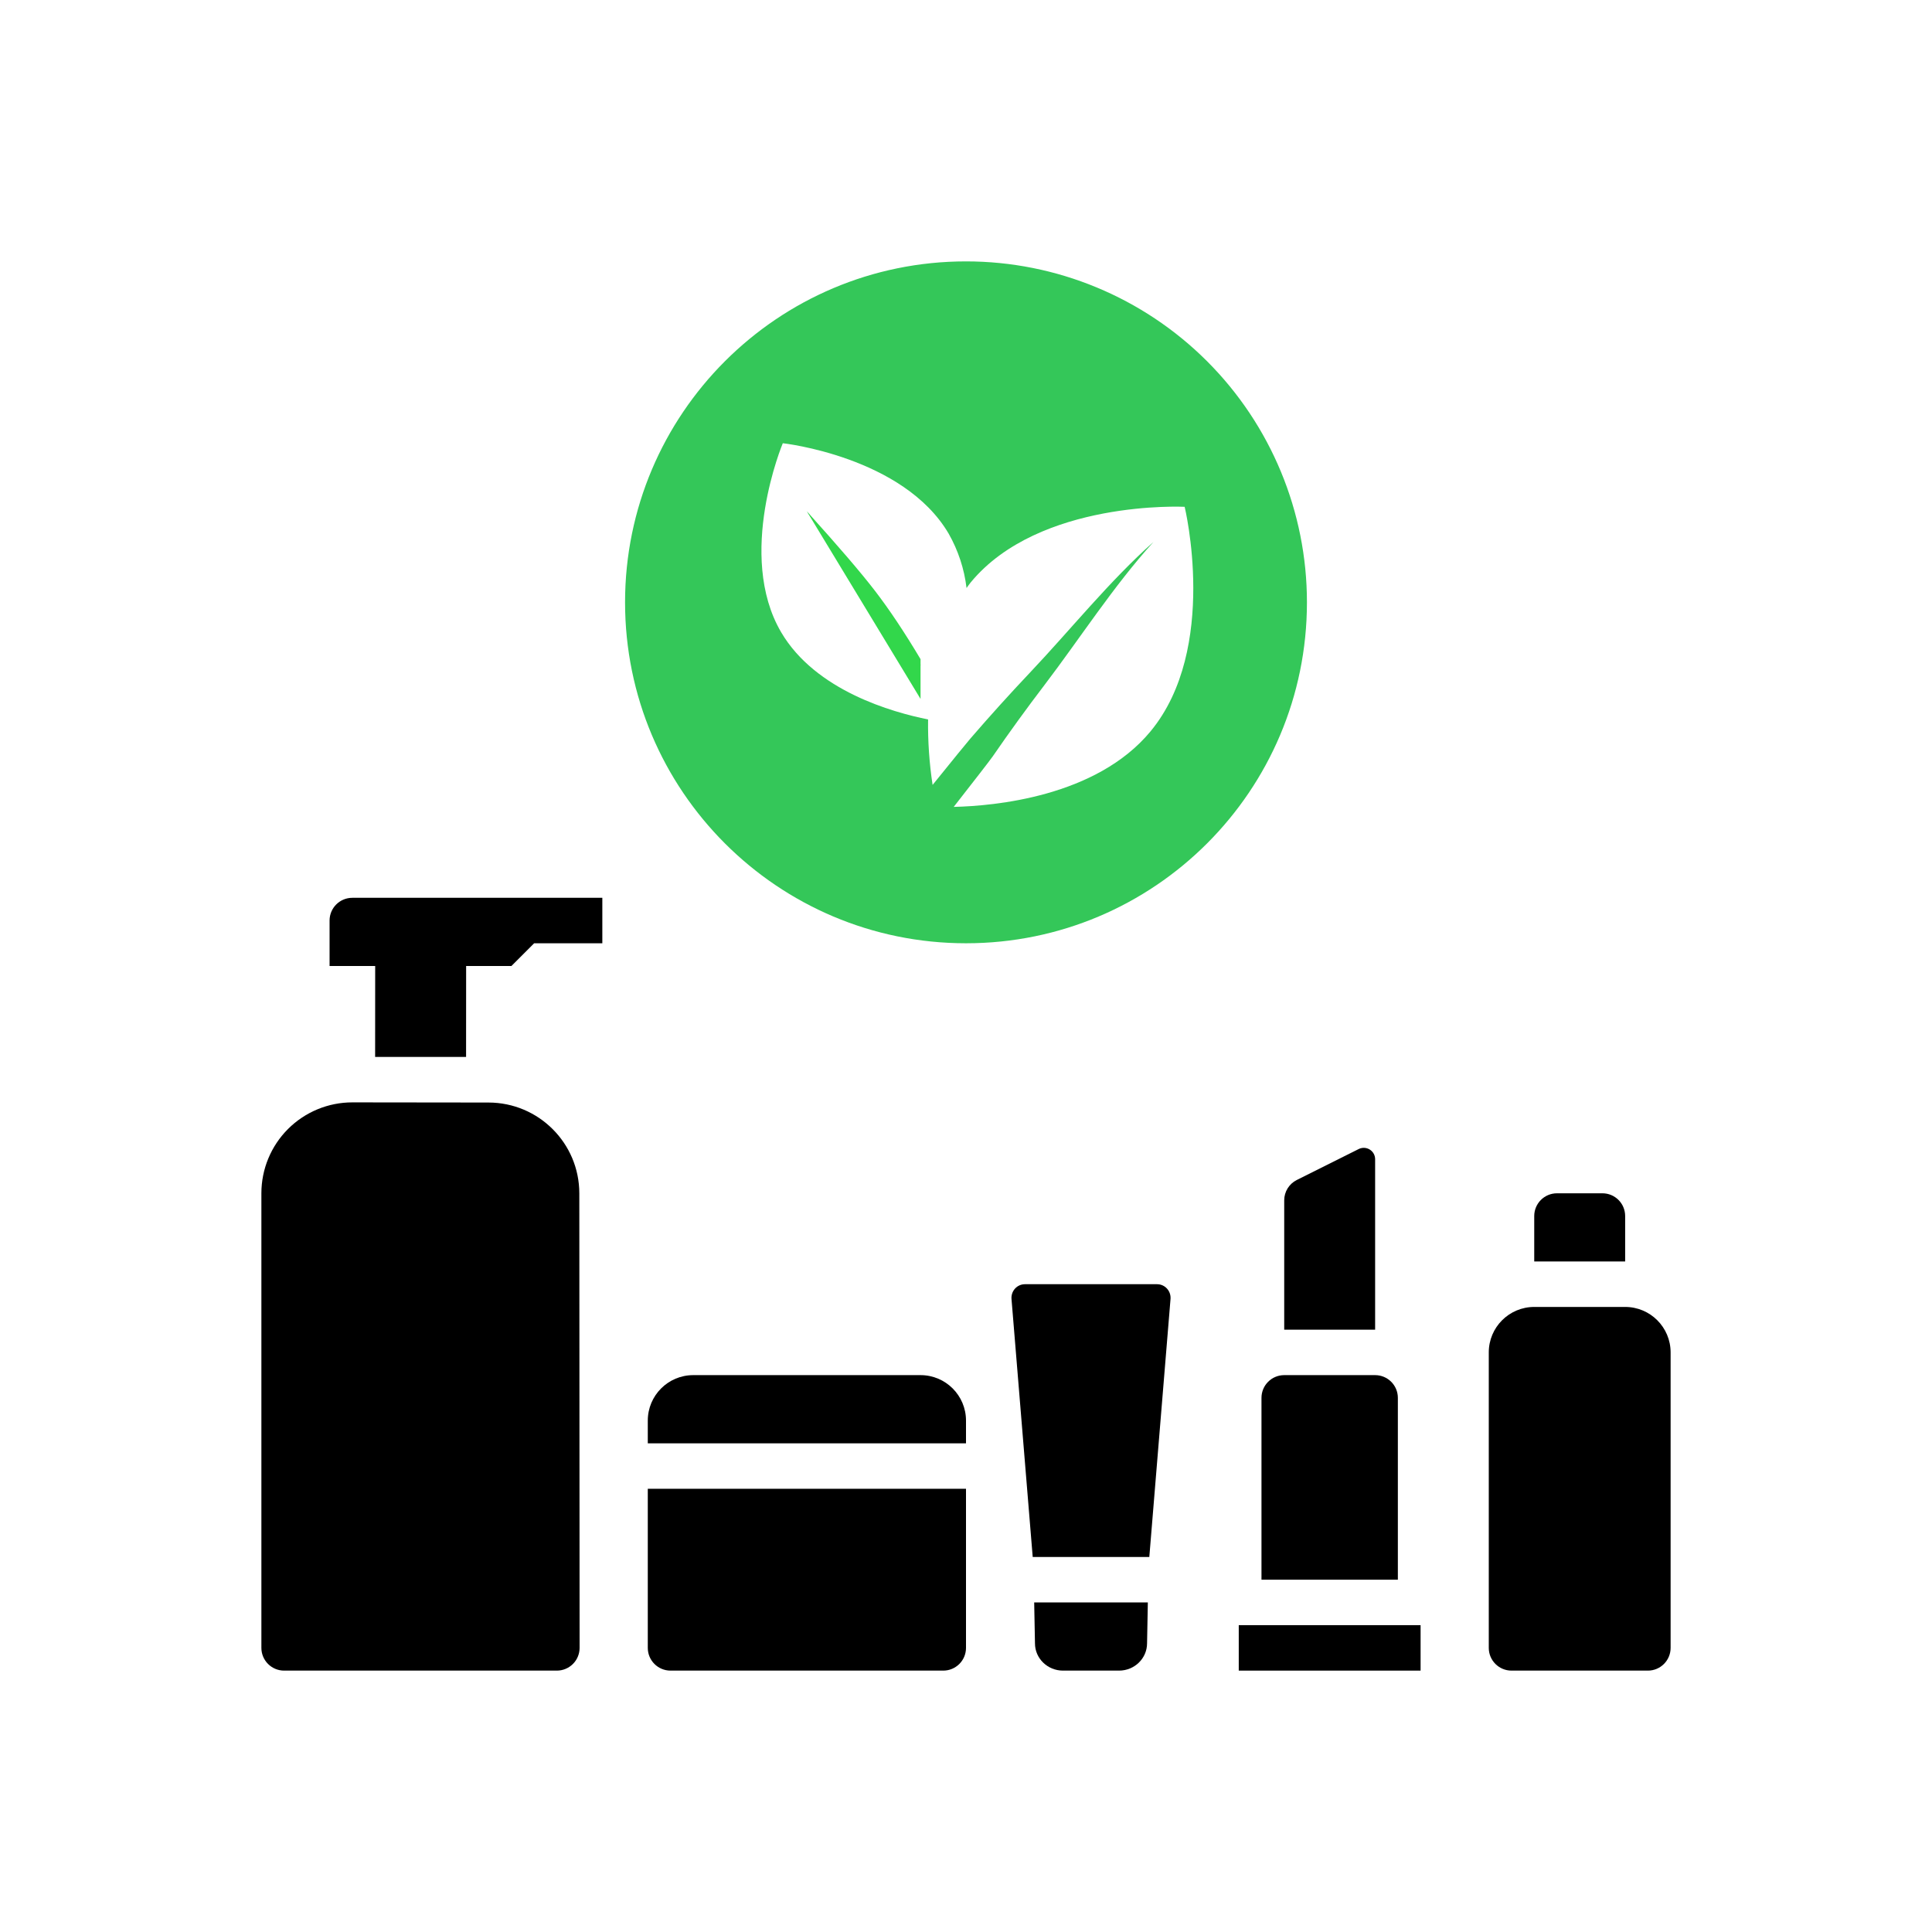 <?xml version="1.0" encoding="UTF-8"?>
<svg width="170px" height="170px" viewBox="0 0 170 170" version="1.1" xmlns="http://www.w3.org/2000/svg" xmlns:xlink="http://www.w3.org/1999/xlink">
    <title>toss_it_pg5-skincare_icons</title>
    <defs>
        <filter color-interpolation-filters="auto" id="filter-1">
            <feColorMatrix in="SourceGraphic" type="matrix" values="0 0 0 0 0.314 0 0 0 0 0.314 0 0 0 0 0.314 0 0 0 1 0"></feColorMatrix>
        </filter>
    </defs>
    <g id="toss_it_pg5-skincare_icons" stroke="none" stroke-width="1" fill="none" fill-rule="evenodd">
        <g filter="url(#filter-1)" id="noun_organic-cosmetics_3852539-copy">
            <g transform="translate(23, 45)">
                <path d="M120,70 L112,70 C109.791,70 108,71.791 108,74 L108,100 C108,101.105 108.895,102 110,102 L122,102 C123.105,102 124,101.105 124,100 L124,74 C124,71.791 122.209,70 120,70 Z" id="Path" fill="#000000" fill-rule="nonzero"></path>
                <path d="M98,57.001 C98,56.655 97.821,56.333 97.526,56.151 C97.231,55.968 96.863,55.952 96.553,56.107 L91.106,58.83 C90.428,59.169 90,59.862 90,60.619 L90,72 L98,72 L98,57.001 Z" id="Path" fill="#000000" fill-rule="nonzero"></path>
                <path d="M88,78 L88,94 L100,94 L100,78 C100,76.895 99.105,76 98,76 L90,76 C88.895,76 88,76.895 88,78 Z" id="Path" fill="#000000" fill-rule="nonzero"></path>
                <path d="M114,60 C112.895,60 112,60.895 112,62 L112,66 L120,66 L120,62 C120,60.895 119.105,60 118,60 L114,60 Z" id="Path" fill="#000000" fill-rule="nonzero"></path>
                <rect id="Rectangle" fill="#000000" fill-rule="nonzero" x="86" y="98" width="16" height="4"></rect>
                <path d="M78.816,68 L67.184,68 C66.853,68 66.537,68.141 66.313,68.387 C66.088,68.634 65.977,68.965 66.004,69.3 L67.87,92 L78.13,92 L79.996,69.3 C80.023,68.965 79.911,68.634 79.687,68.387 C79.463,68.14 79.147,68 78.816,68 Z" id="Path" fill="#000000" fill-rule="nonzero"></path>
                <path d="M68.069,99.6 C68.069,100.925 69.173,102 70.534,102 L75.466,102 C76.828,102 77.931,100.925 77.932,99.6 L78,96 L68,96 L68.069,99.6 Z" id="Path" fill="#000000" fill-rule="nonzero"></path>
                <path d="M58,76 L38,76 C35.791,76 34,77.791 34,80 L34,82 L62,82 L62,80 C62,77.791 60.209,76 58,76 Z" id="Path" fill="#000000" fill-rule="nonzero"></path>
                <path d="M34,100 C34,101.105 34.895,102 36,102 L60,102 C61.105,102 62,101.105 62,100 L62,86 L34,86 L34,100 Z" id="Path" fill="#000000" fill-rule="nonzero"></path>
                <path d="M19.985,52.014 L8.009,52 C5.886,51.998 3.849,52.839 2.346,54.339 C0.844,55.839 0,57.874 0,59.996 L0,100.001 C0,101.105 0.895,102 2,102 L25.999,102 C26.53,102 27.039,101.789 27.414,101.414 C27.79,101.038 28,100.529 28,99.998 L27.975,60.005 C27.973,55.594 24.397,52.019 19.985,52.014 Z" id="Path" fill="#000000" fill-rule="nonzero"></path>
                <path d="M6,36 L6,40 L10.013,40 L10.008,48 L18.011,48 L18.016,40 L22,40 L24,38 L30,38 L30,34 L8,34 C6.895,34 6,34.895 6,36 Z" id="Path" fill="#000000" fill-rule="nonzero"></path>
                <path d="M57.746,16 C57.788,15.183 57.867,14.343 58,13.492 C54.993,8.794 51.652,4.287 48,0 C51.563,5.163 54.817,10.505 57.746,16 L57.746,16 Z" id="Path" fill="#34C759" fill-rule="nonzero"></path>
            </g>
        </g>
        <path d="M85,23 C68.431,23 55,36.431 55,53 C55,69.569 68.431,83 85,83 C101.569,83 115,69.569 115,53 C115,45.044 111.839,37.413 106.213,31.787 C100.587,26.161 92.956,23 85,23 Z M101.24,64.35 C96.465,70.128 87.461,70.919 83.919,71 C85.763,68.64 87.091,66.93 87.349,66.561 C88.816,64.429 90.338,62.33 91.913,60.266 C95.055,56.135 97.992,51.552 101.489,47.694 C97.604,51.148 94.246,55.359 90.652,59.158 C88.855,61.058 87.099,63.001 85.384,64.989 C85.104,65.31 83.829,66.877 82.061,69.066 C81.771,67.159 81.638,65.232 81.664,63.304 C78.545,62.681 71.765,60.788 68.737,55.635 C64.747,48.845 68.88,39 68.88,39 C68.88,39 79.483,40.164 83.473,46.954 C84.311,48.428 84.847,50.055 85.048,51.739 C85.172,51.573 85.286,51.402 85.419,51.241 C91.445,43.951 104.24,44.595 104.24,44.595 C104.24,44.595 107.266,57.06 101.24,64.35 Z" id="Shape-Copy" fill="#34C759" fill-rule="nonzero"></path>
        <path d="M71,45 L81,61.5 L81,58 C79.583,55.624 78.249,53.624 77,52 C75.751,50.376 73.751,48.043 71,45 Z" id="Path-2-Copy" fill="#32D74B"></path>
    </g>
</svg>